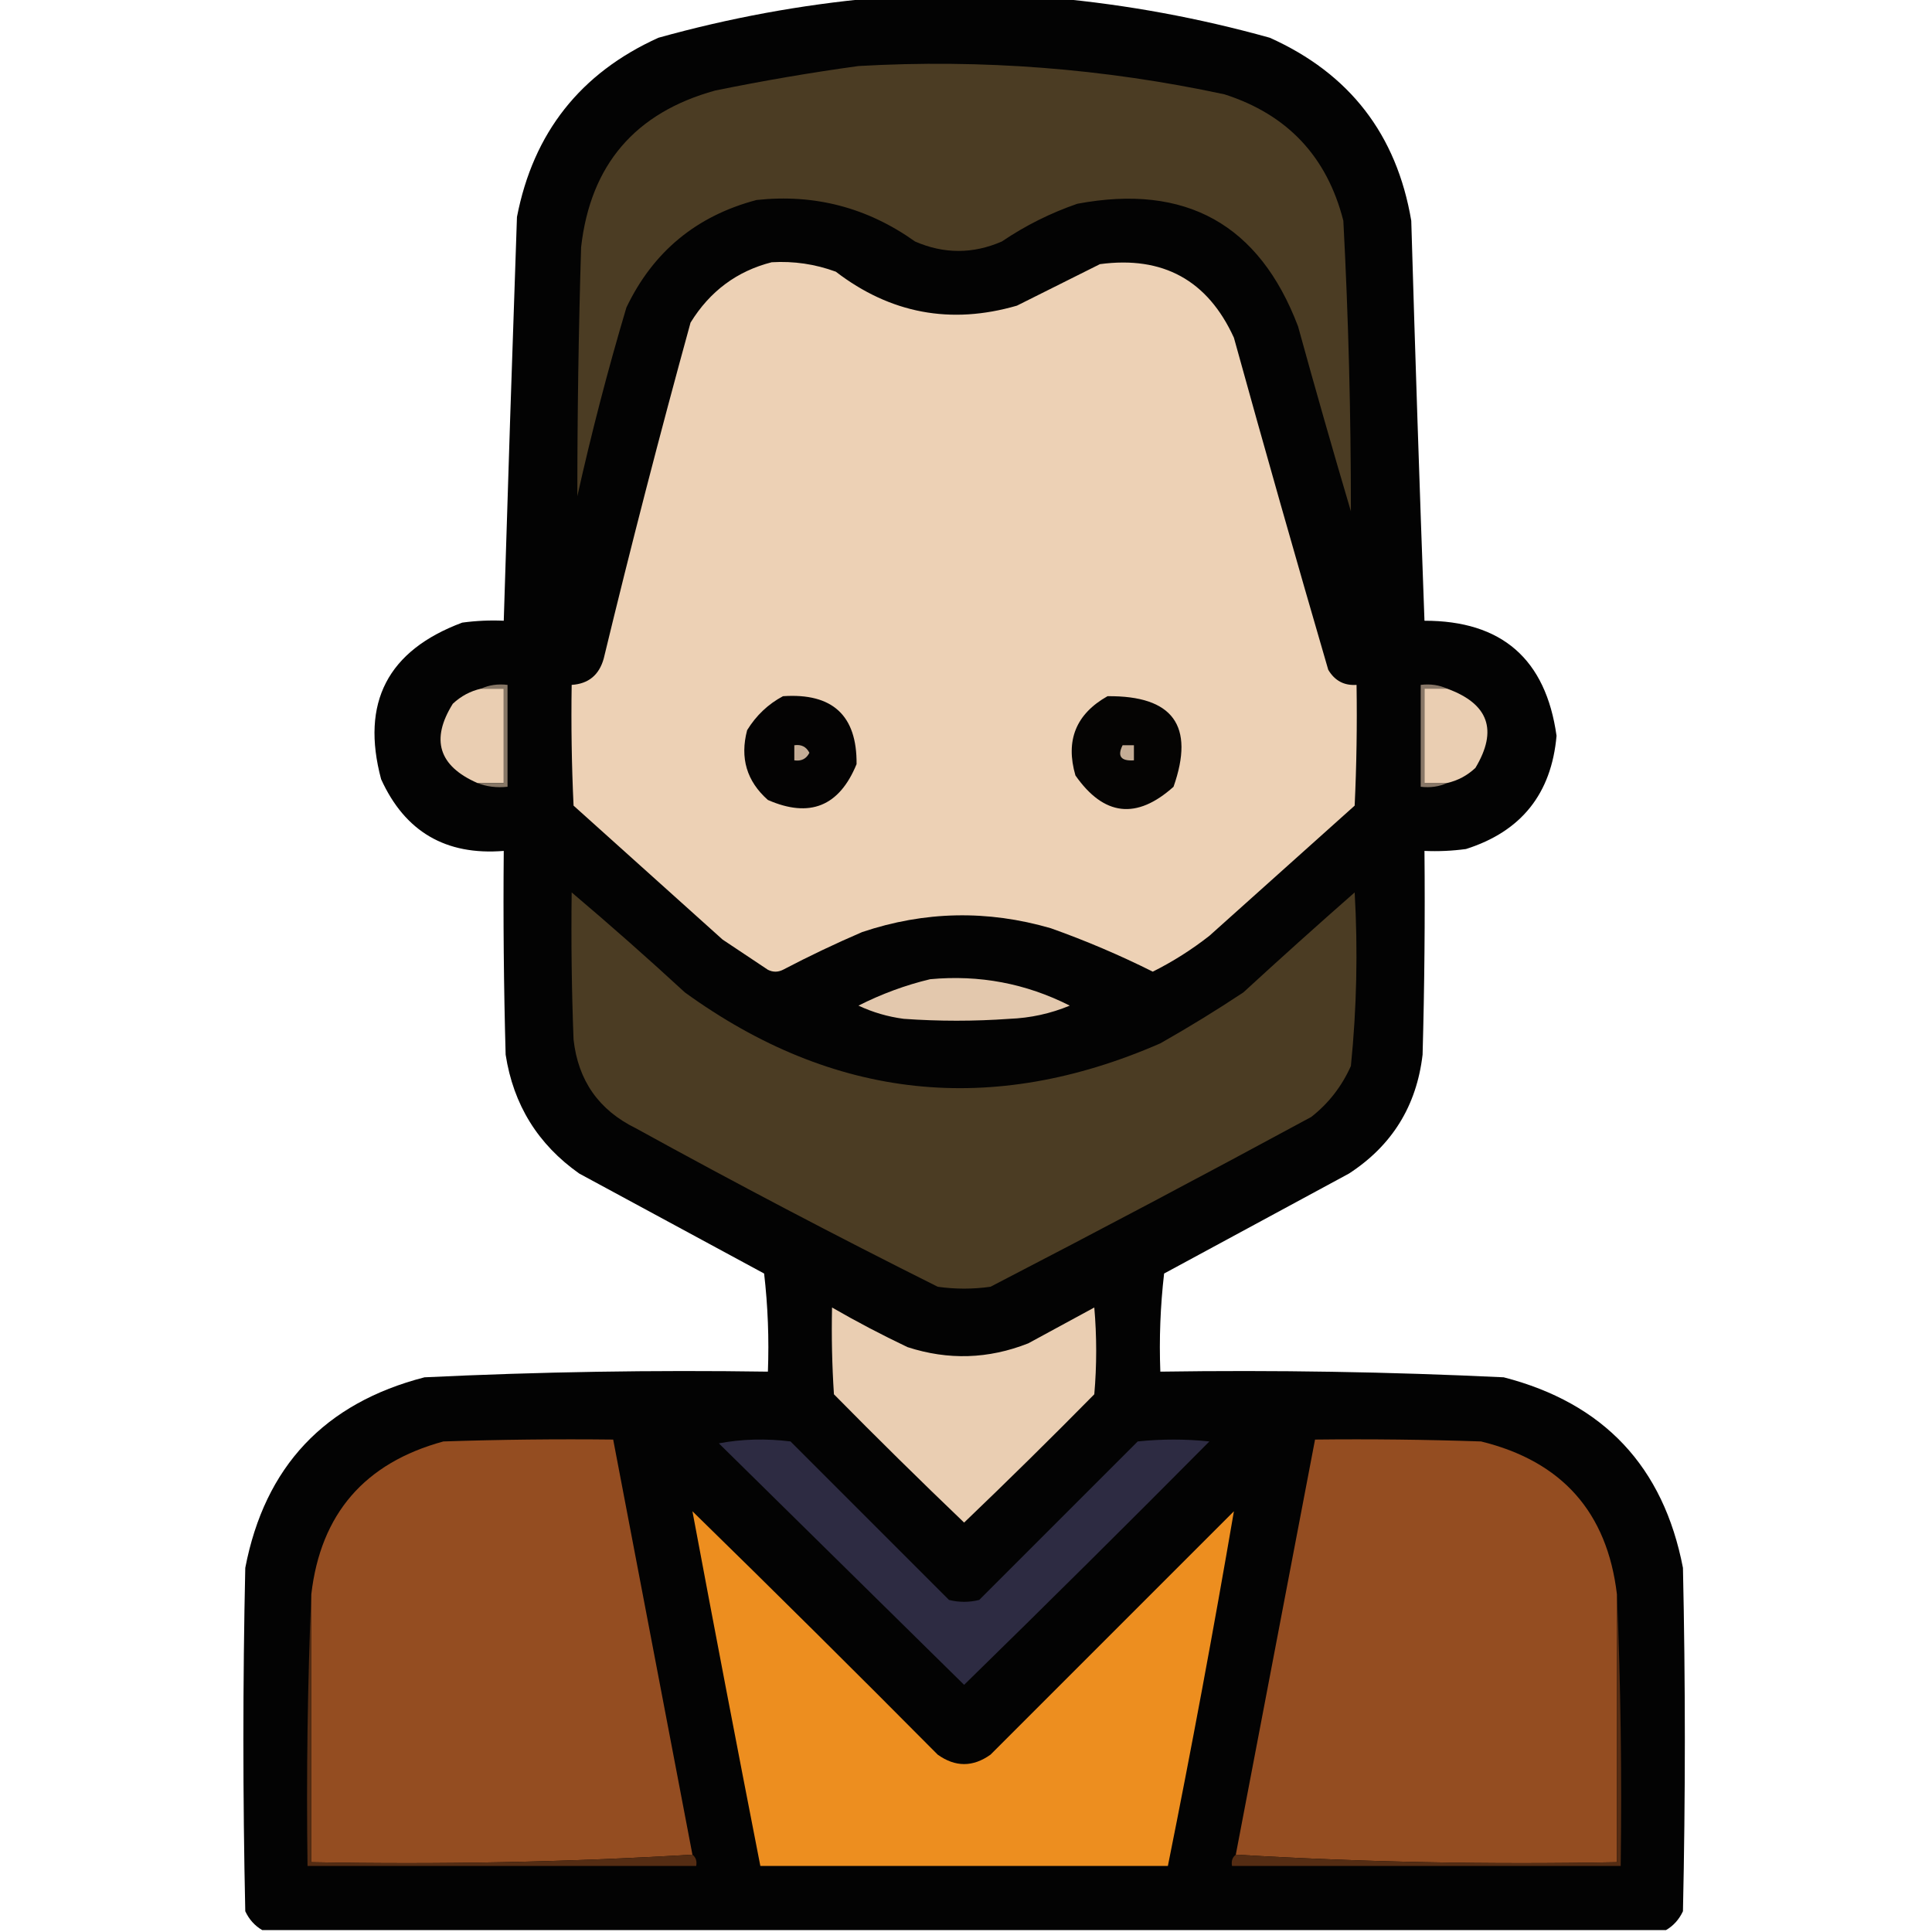<?xml version="1.0" encoding="UTF-8"?>
<!DOCTYPE svg PUBLIC "-//W3C//DTD SVG 1.1//EN" "http://www.w3.org/Graphics/SVG/1.1/DTD/svg11.dtd">
<svg xmlns="http://www.w3.org/2000/svg" version="1.1" width="512px" height="512px" style="shape-rendering:geometricPrecision; text-rendering:geometricPrecision; image-rendering:optimizeQuality; fill-rule:evenodd; clip-rule:evenodd" xmlns:xlink="http://www.w3.org/1999/xlink">
<g><path style="opacity:0.985" fill="#010000" d="M 231.5,-0.5 C 247.5,-0.5 263.5,-0.5 279.5,-0.5C 298.683,1.255 317.683,4.755 336.5,10C 357.635,19.471 370.135,35.637 374,58.5C 375.032,93.854 376.199,129.187 377.5,164.5C 397.99,164.487 409.657,174.654 412.5,195C 411.144,210.352 403.144,220.352 388.5,225C 384.848,225.499 381.182,225.665 377.5,225.5C 377.667,243.503 377.5,261.503 377,279.5C 375.409,293.081 368.909,303.581 357.5,311C 341.167,319.833 324.833,328.667 308.5,337.5C 307.502,346.141 307.169,354.808 307.5,363.5C 337.87,363.047 368.203,363.547 398.5,365C 425.002,371.834 440.835,388.667 446,415.5C 446.667,445.833 446.667,476.167 446,506.5C 444.975,508.687 443.475,510.354 441.5,511.5C 317.5,511.5 193.5,511.5 69.5,511.5C 67.525,510.354 66.025,508.687 65,506.5C 64.333,476.167 64.333,445.833 65,415.5C 70.165,388.667 85.998,371.834 112.5,365C 142.797,363.547 173.13,363.047 203.5,363.5C 203.831,354.808 203.498,346.141 202.5,337.5C 186.167,328.667 169.833,319.833 153.5,311C 142.551,303.272 136.051,292.772 134,279.5C 133.5,261.503 133.333,243.503 133.5,225.5C 118.155,226.748 107.322,220.415 101,206.5C 95.567,186.2 102.734,172.366 122.5,165C 126.152,164.501 129.818,164.335 133.5,164.5C 134.59,128.84 135.756,93.173 137,57.5C 141.321,35.182 153.821,19.348 174.5,10C 193.317,4.755 212.317,1.255 231.5,-0.5 Z"/></g>
<g><path style="opacity:1" fill="#4b3c23" d="M 227.5,17.5 C 260.191,15.633 292.524,18.133 324.5,25C 341.179,30.346 351.679,41.512 356,58.5C 357.35,84.157 358.016,109.824 358,135.5C 353.178,119.212 348.511,102.878 344,86.5C 333.725,59.439 314.225,48.606 285.5,54C 278.383,56.455 271.716,59.789 265.5,64C 257.833,67.333 250.167,67.333 242.5,64C 229.875,55.011 215.875,51.344 200.5,53C 184.563,57.207 173.063,66.707 166,81.5C 161.089,97.997 156.756,114.664 153,131.5C 153,109.503 153.333,87.503 154,65.5C 156.474,43.69 168.308,29.857 189.5,24C 202.237,21.399 214.904,19.232 227.5,17.5 Z"/></g>
<g><path style="opacity:1" fill="#edd1b5" d="M 204.5,69.5 C 210.345,69.151 216.012,69.984 221.5,72C 235.965,83.093 251.965,86.093 269.5,81C 276.833,77.333 284.167,73.667 291.5,70C 308.216,67.772 320.049,74.272 327,89.5C 335.131,118.892 343.464,148.225 352,177.5C 353.715,180.397 356.215,181.731 359.5,181.5C 359.667,192.172 359.5,202.839 359,213.5C 346.167,225 333.333,236.5 320.5,248C 315.799,251.681 310.799,254.848 305.5,257.5C 296.737,253.118 287.737,249.285 278.5,246C 261.716,241.112 245.05,241.445 228.5,247C 221.379,250.061 214.379,253.394 207.5,257C 206.167,257.667 204.833,257.667 203.5,257C 199.5,254.333 195.5,251.667 191.5,249C 178.333,237.167 165.167,225.333 152,213.5C 151.5,202.839 151.333,192.172 151.5,181.5C 155.948,181.226 158.781,178.892 160,174.5C 167.201,144.694 174.868,115.027 183,85.5C 188.121,77.186 195.288,71.852 204.5,69.5 Z"/></g>
<g><path style="opacity:1" fill="#eaceb2" d="M 127.5,182.5 C 129.5,182.5 131.5,182.5 133.5,182.5C 133.5,190.833 133.5,199.167 133.5,207.5C 131.167,207.5 128.833,207.5 126.5,207.5C 116.246,202.993 114.079,195.993 120,186.5C 122.185,184.46 124.685,183.126 127.5,182.5 Z"/></g>
<g><path style="opacity:1" fill="#877766" d="M 127.5,182.5 C 129.607,181.532 131.941,181.198 134.5,181.5C 134.5,190.5 134.5,199.5 134.5,208.5C 131.615,208.806 128.948,208.473 126.5,207.5C 128.833,207.5 131.167,207.5 133.5,207.5C 133.5,199.167 133.5,190.833 133.5,182.5C 131.5,182.5 129.5,182.5 127.5,182.5 Z"/></g>
<g><path style="opacity:1" fill="#887767" d="M 383.5,182.5 C 381.5,182.5 379.5,182.5 377.5,182.5C 377.5,190.833 377.5,199.167 377.5,207.5C 379.5,207.5 381.5,207.5 383.5,207.5C 381.393,208.468 379.059,208.802 376.5,208.5C 376.5,199.5 376.5,190.5 376.5,181.5C 379.059,181.198 381.393,181.532 383.5,182.5 Z"/></g>
<g><path style="opacity:1" fill="#eaceb2" d="M 383.5,182.5 C 394.504,186.502 397.004,193.502 391,203.5C 388.815,205.54 386.315,206.874 383.5,207.5C 381.5,207.5 379.5,207.5 377.5,207.5C 377.5,199.167 377.5,190.833 377.5,182.5C 379.5,182.5 381.5,182.5 383.5,182.5 Z"/></g>
<g><path style="opacity:1" fill="#040303" d="M 207.5,184.5 C 220.628,183.608 227.128,189.608 227,202.5C 222.421,213.693 214.587,216.86 203.5,212C 197.885,207.032 196.052,200.865 198,193.5C 200.406,189.592 203.572,186.592 207.5,184.5 Z"/></g>
<g><path style="opacity:1" fill="#050403" d="M 293.5,184.5 C 310.849,184.329 316.682,192.329 311,208.5C 301.201,217.275 292.534,216.275 285,205.5C 282.308,196.223 285.141,189.223 293.5,184.5 Z"/></g>
<g><path style="opacity:1" fill="#c5ad96" d="M 210.5,197.5 C 212.346,197.222 213.68,197.889 214.5,199.5C 213.68,201.111 212.346,201.778 210.5,201.5C 210.5,200.167 210.5,198.833 210.5,197.5 Z"/></g>
<g><path style="opacity:1" fill="#c5ad96" d="M 297.5,197.5 C 298.5,197.5 299.5,197.5 300.5,197.5C 300.5,198.833 300.5,200.167 300.5,201.5C 297.046,201.733 296.046,200.4 297.5,197.5 Z"/></g>
<g><path style="opacity:1" fill="#4b3c23" d="M 151.5,236.5 C 161.656,245.091 171.656,253.924 181.5,263C 220.843,291.492 262.843,295.992 307.5,276.5C 315,272.251 322.334,267.751 329.5,263C 339.239,254.05 349.072,245.216 359,236.5C 359.879,251.869 359.546,267.203 358,282.5C 355.584,287.907 352.084,292.407 347.5,296C 319.293,311.27 290.96,326.27 262.5,341C 257.833,341.667 253.167,341.667 248.5,341C 221.549,327.525 194.882,313.525 168.5,299C 158.71,294.205 153.21,286.372 152,275.5C 151.5,262.504 151.333,249.504 151.5,236.5 Z"/></g>
<g><path style="opacity:1" fill="#e3c8ad" d="M 246.5,259.5 C 259.543,258.284 271.876,260.617 283.5,266.5C 278.409,268.619 273.076,269.785 267.5,270C 258.167,270.667 248.833,270.667 239.5,270C 235.297,269.45 231.297,268.283 227.5,266.5C 233.656,263.389 239.99,261.056 246.5,259.5 Z"/></g>
<g><path style="opacity:1" fill="#eaceb2" d="M 220.5,346.5 C 226.982,350.242 233.649,353.742 240.5,357C 251.277,360.505 261.944,360.171 272.5,356C 278.333,352.833 284.167,349.667 290,346.5C 290.667,354.167 290.667,361.833 290,369.5C 278.653,381.014 267.153,392.348 255.5,403.5C 243.847,392.348 232.347,381.014 221,369.5C 220.5,361.841 220.334,354.174 220.5,346.5 Z"/></g>
<g><path style="opacity:1" fill="#944d21" d="M 183.5,491.5 C 150.183,493.493 116.517,494.16 82.5,493.5C 82.5,469.833 82.5,446.167 82.5,422.5C 84.973,401.185 96.64,387.685 117.5,382C 132.496,381.5 147.496,381.333 162.5,381.5C 169.5,418.167 176.5,454.833 183.5,491.5 Z"/></g>
<g><path style="opacity:1" fill="#2d2b42" d="M 190.5,382.5 C 196.653,381.347 202.986,381.18 209.5,382C 223.5,396 237.5,410 251.5,424C 254.167,424.667 256.833,424.667 259.5,424C 273.5,410 287.5,396 301.5,382C 307.833,381.333 314.167,381.333 320.5,382C 298.986,403.681 277.32,425.181 255.5,446.5C 233.813,425.146 212.146,403.812 190.5,382.5 Z"/></g>
<g><path style="opacity:1" fill="#944d21" d="M 428.5,422.5 C 428.5,446.167 428.5,469.833 428.5,493.5C 394.483,494.16 360.817,493.493 327.5,491.5C 334.5,454.833 341.5,418.167 348.5,381.5C 363.17,381.333 377.837,381.5 392.5,382C 413.925,387.251 425.925,400.751 428.5,422.5 Z"/></g>
<g><path style="opacity:1" fill="#ed8e1f" d="M 183.5,400.5 C 205.299,421.798 226.965,443.298 248.5,465C 253.167,468.333 257.833,468.333 262.5,465C 284,443.5 305.5,422 327,400.5C 321.627,431.87 315.793,463.203 309.5,494.5C 273.5,494.5 237.5,494.5 201.5,494.5C 195.371,463.189 189.371,431.856 183.5,400.5 Z"/></g>
<g><path style="opacity:1" fill="#542c13" d="M 82.5,422.5 C 82.5,446.167 82.5,469.833 82.5,493.5C 116.517,494.16 150.183,493.493 183.5,491.5C 184.404,492.209 184.737,493.209 184.5,494.5C 150.167,494.5 115.833,494.5 81.5,494.5C 81.169,470.328 81.502,446.328 82.5,422.5 Z"/></g>
<g><path style="opacity:1" fill="#542c13" d="M 428.5,422.5 C 429.498,446.328 429.831,470.328 429.5,494.5C 395.167,494.5 360.833,494.5 326.5,494.5C 326.263,493.209 326.596,492.209 327.5,491.5C 360.817,493.493 394.483,494.16 428.5,493.5C 428.5,469.833 428.5,446.167 428.5,422.5 Z"/></g>
</svg>
